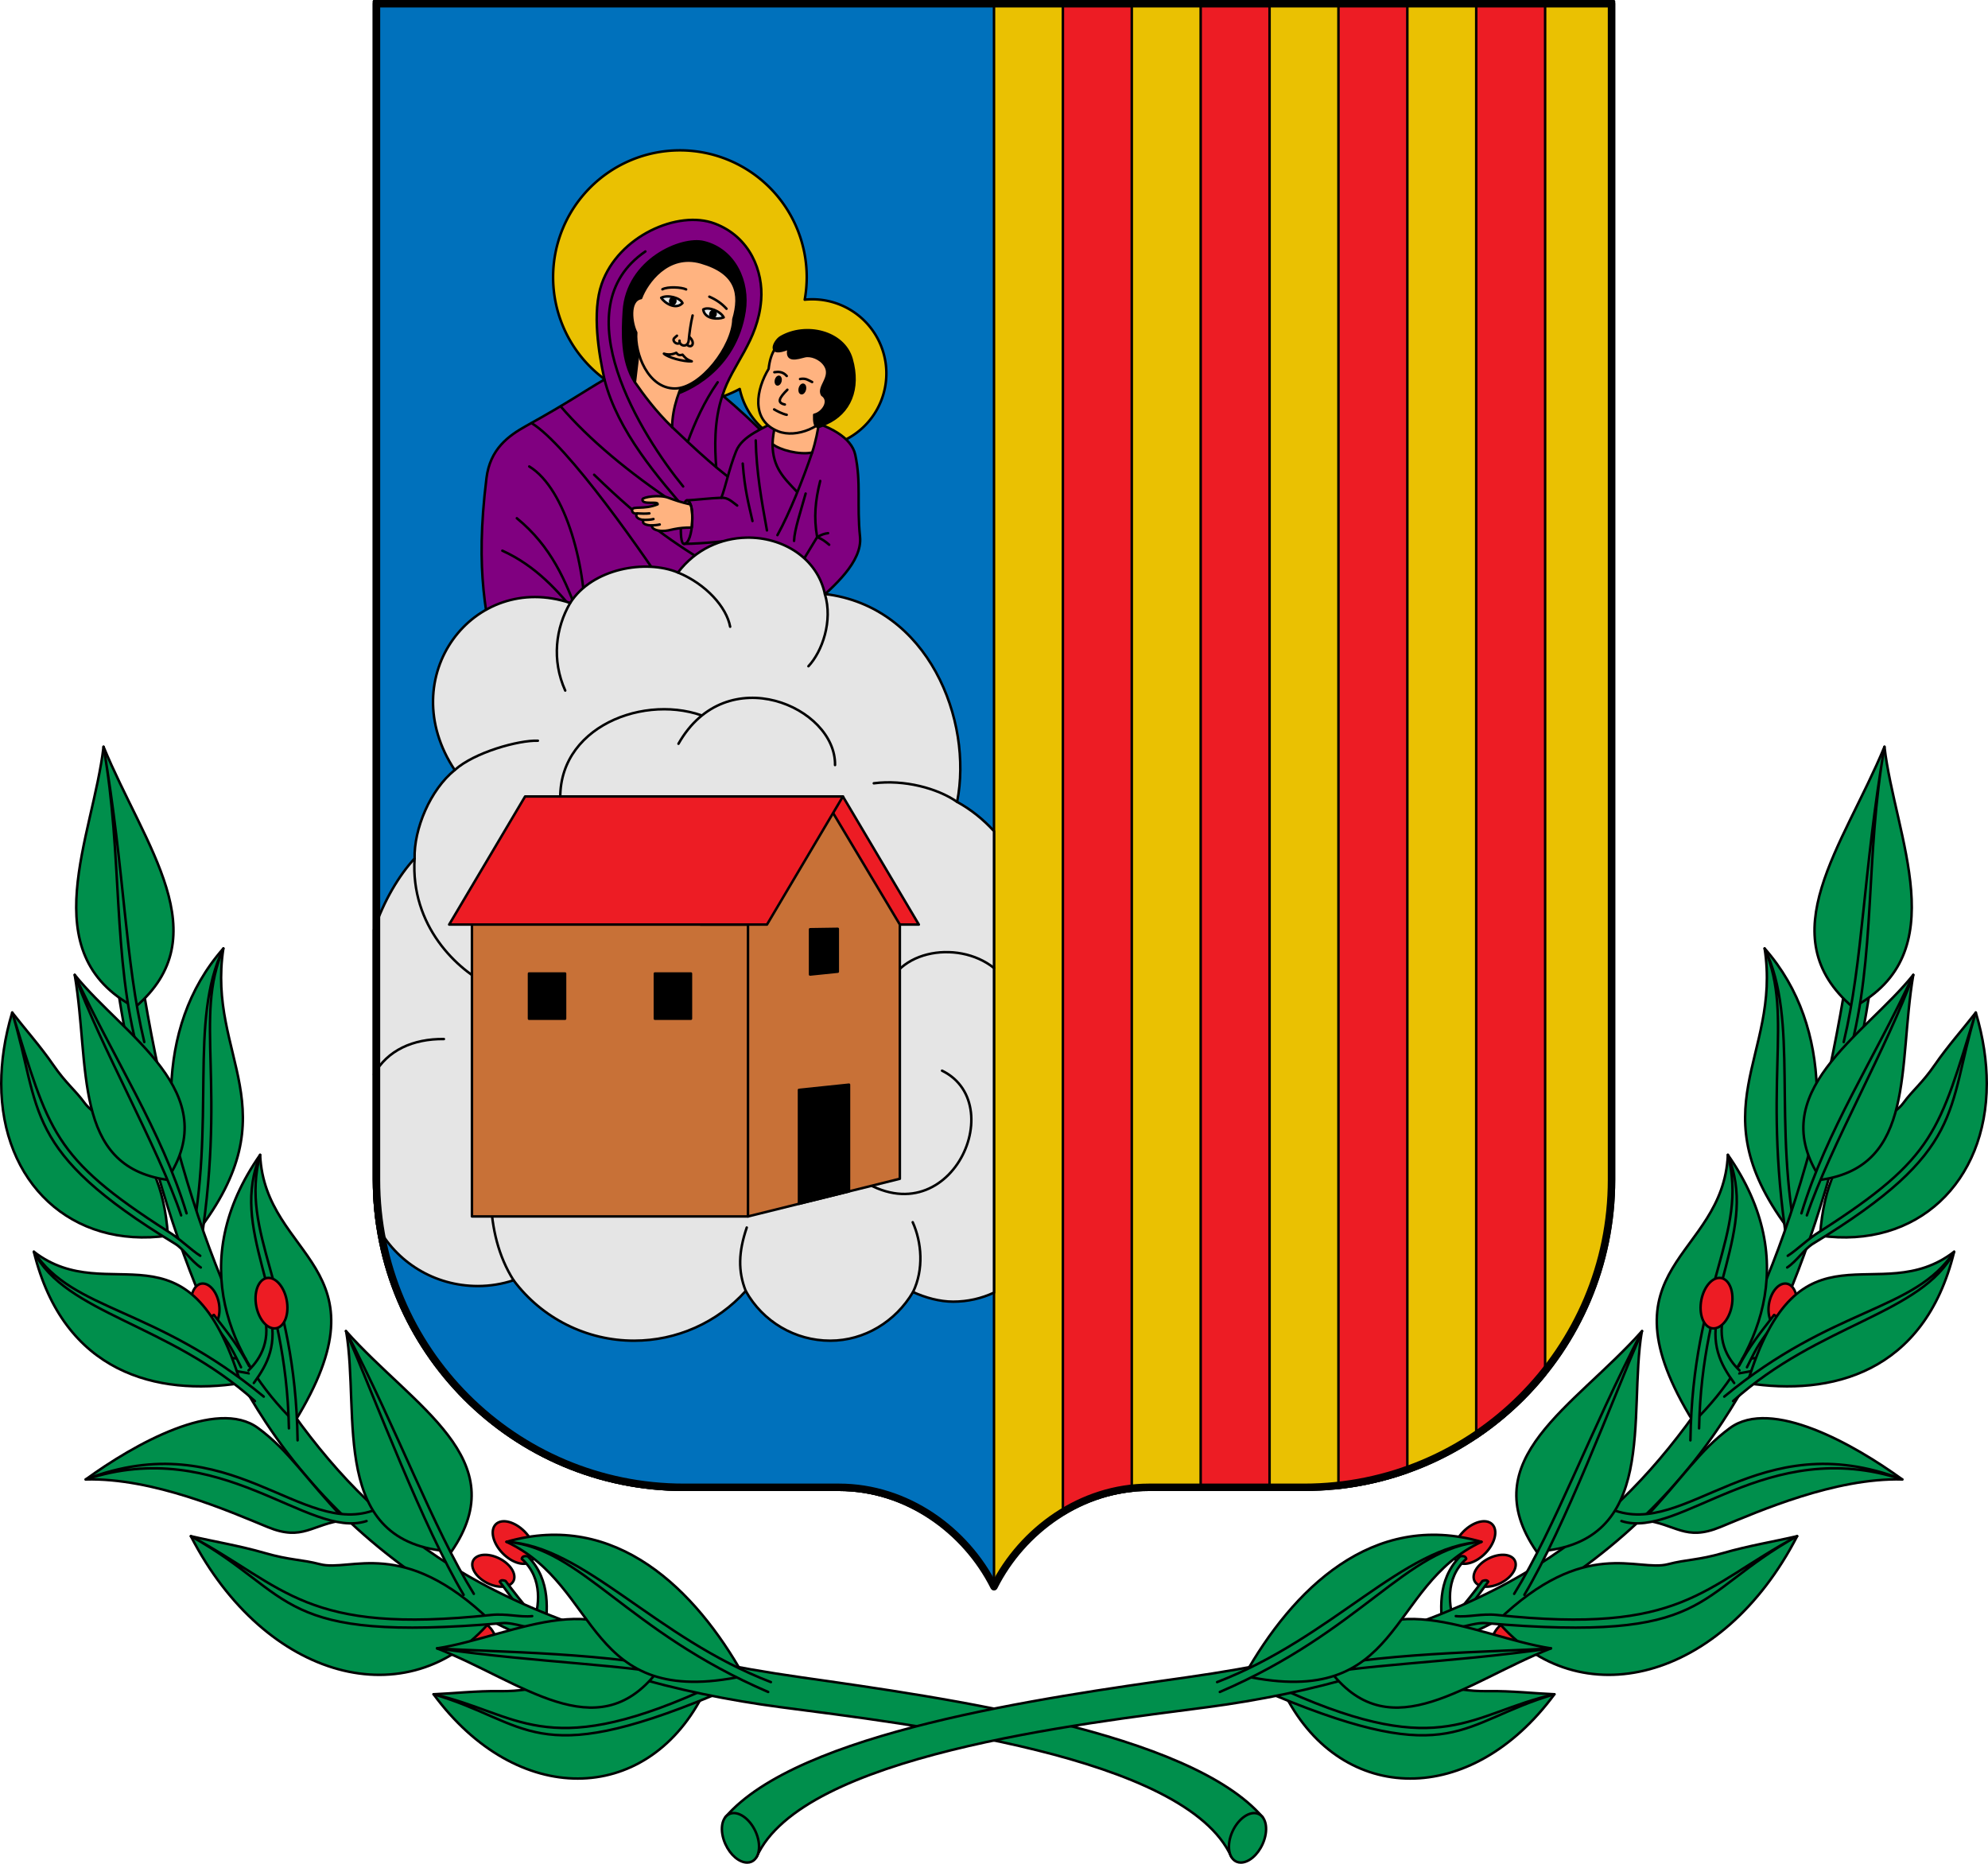 <?xml version="1.0" encoding="utf-8"?><!DOCTYPE svg PUBLIC "-//W3C//DTD SVG 1.1//EN" "http://www.w3.org/Graphics/SVG/1.1/DTD/svg11.dtd"><svg viewBox="0 0 800 750" xmlns="http://www.w3.org/2000/svg"><g stroke="#000" stroke-linecap="round" stroke-linejoin="round"><g><path d="m212.547 617.95c3.404 4.472 3.565 9.337.36 10.868-3.205 1.531-8.562-.853-11.966-5.324-3.404-4.472-3.565-9.338-.36-10.868s8.562.853 11.966 5.325z" fill="#ed1c24"/><path d="m209.967 627.293c8.922 8.029 6.804 19.637 4.729 25.991l4.382 4.595c1.24-9.247 2.841-21.917-6.66-31.593-1.551-.339-2.364.177-2.451 1.007z" fill="#008f4c" fill-rule="evenodd"/><path d="m193.796 654.728c9.954 6.802 17.534 5.039 23.546 1.779l5.548 3.208c-9.113 3.062-17.874 4.552-29.614-2.462-.66-1.398-.304-2.272.52-2.524z" fill="#008f4c" fill-rule="evenodd"/><path d="m188.604 663.227c5.289 2.035 10.101.891 10.747-2.555.646-3.446-3.118-7.889-8.407-9.924-5.289-2.035-10.101-.891-10.747 2.554-.646 3.446 3.118 7.889 8.407 9.925z" fill="#ed1c24"/><path d="m193.033 634.971c3.565 3.165 8.912 4.436 11.942 2.84 3.03-1.596 2.596-5.455-.97-8.62-3.565-3.165-8.912-4.436-11.942-2.84-3.03 1.596-2.595 5.455.97 8.62z" fill="#ed1c24"/><path d="m219.161 658.525c-6.638-6.528-12.383-14.248-18.058-22.061.485-.714 1.333-.667 2.341-.279 6.761 9.017 13.404 17.037 21.195 24.185z" fill="#008f4c" fill-rule="evenodd"/><path d="m174.471 681.771c7.948-.321 17.291-1.388 26.355-1.246 9.104.143 12.948-1.347 19.712-1.441 11.067-.152 27-18.563 61.929 3.694-22.846 43.473-74.317 44.654-107.995-1.008z" fill="#008f4c" fill-rule="evenodd"/><path d="m174.471 681.771c33.97 7.686 44.458 26.867 107.425-1.163 5.145-2.29 10.663-2.125 14.627-3.808l4.686 3.498c-4.339 1.706-10.677.449-14.539 2.05-72.028 29.861-73.847 10.698-112.2-.578z" fill="#008f4c" fill-rule="evenodd"/><path d="m89.891 381.657c-28.761 32.711-23.636 78.685-10.869 114.629 38.831-50.173 4.079-70.689 10.869-114.629z" fill="#008f4c" fill-rule="evenodd"/><path d="m89.891 381.657c-14.177 29.234-2.778 69.186-13.471 120.737l3.438 4.257c11.883-71.082-2.148-96.378 10.033-124.993z" fill="#008f4c" fill-rule="evenodd"/><path d="m42.414 360.503c9.294 84.691 30.484 160.178 64.506 211.79 45.344 68.788 122.652 103.538 207.311 114.698 50.799 6.697 162.952 19.216 181.304 60.242l12.604-15.937c-29.39-34.265-127.457-48.068-185.427-56.292-114.629-16.262-164.54-52.113-201.32-101.396-35.308-47.311-58.761-124.362-69.108-214.112z" fill="#008f4c" fill-rule="evenodd"/><path d="m54.318 405.367c33.969-28.809 3.896-64.804-12.656-104.867-4.156 36.206-28.655 83.073 12.656 104.867z" fill="#008f4c" fill-rule="evenodd"/><path d="m55.737 423.784c-10.644-38.924-6.286-79.133-14.075-123.284 8.605 50.493 8.577 86.317 16.404 118.828" fill="#008f4c" fill-rule="evenodd"/><path d="m495.929 737.072c-2.395 5.322-1.609 10.749 1.754 12.114.512.208 1.054.314 1.614.314 3.203 0 6.786-2.97 8.816-7.482 2.394-5.322 1.608-10.749-1.754-12.115-3.363-1.365-8.036 1.847-10.43 7.168z" fill="#008f4c" fill-rule="evenodd"/><path d="m4.909 407.444c4.926 6.376 11.262 13.466 16.476 21.036 5.237 7.604 8.678 9.903 12.727 15.435 6.625 9.052 30.58 11.392 33.469 53.323-39.072 5.45-67.08-21.547-67.08-61.158 0-8.963 1.393-18.582 4.409-28.636z" fill="#008f4c" fill-rule="evenodd"/><path d="m80.811 510.044c-3.902-2.581-6.835-7.407-10.419-9.586-61.992-37.682-53.443-53.269-65.483-93.014 14.864 47.776 16.056 58.242 62.48 87.96 4.839 2.904 9.527 7.646 13.191 9.931" fill="#008f4c" fill-rule="evenodd"/><path d="m67.122 474.737c-38.167-5.553-30.82-45.688-37.056-82.447 19.672 24.52 60.802 47.386 37.056 82.447z" fill="#008f4c" fill-rule="evenodd"/><path d="m75.081 488.249c-10.052-33.24-29.471-62.459-45.014-95.96 9.891 27.996 33.651 69.509 42.827 96.789" fill="#008f4c" fill-rule="evenodd"/><path d="m104.68 464.702c-30.163 43.126-12.137 82.072 13.852 107.529 39.225-63.536-11.931-65.338-13.852-107.529z" fill="#008f4c" fill-rule="evenodd"/><path d="m119.755 579.598c-.887-62.481-23.459-82.779-15.075-114.895-12.181 30.574 10.475 52.732 11.584 110.08" fill="#008f4c" fill-rule="evenodd"/><path d="m64.843 534.576c3.318 4.524 7.971 6.094 10.392 3.506 2.421-2.588 1.694-8.354-1.623-12.878-3.318-4.524-7.971-6.094-10.392-3.506-2.421 2.588-1.694 8.354 1.623 12.878z" fill="#ed1c24"/><path d="m100.234 552.643c-9.297-1.519-20.75-3.95-27.302-15.761.128-1.567.866-2.186 1.694-2.026 5.131 10.783 17.468 11.988 24.216 11.874" fill="#008f4c" fill-rule="evenodd"/><path d="m102.142 556.531c5.638-7.734 9.655-15.594 6.333-28.749-1.156-1.032-2.106-.949-2.591-.243h0c3.643 11.403-.96 19.176-5.878 23.917" fill="#008f4c" fill-rule="evenodd"/><path d="m115.62 525.098c.41 5.599-2.11 9.821-5.629 9.429-3.519-.392-6.704-5.249-7.114-10.848-.41-5.599 2.11-9.821 5.629-9.429 3.519.392 6.704 5.249 7.114 10.848z" fill="#ed1c24"/><path d="m87.024 521.062c2.008 4.297 1.664 9.728-.769 12.131-2.433 2.403-6.033.868-8.041-3.428-2.008-4.297-1.664-9.728.769-12.131s6.033-.868 8.041 3.428z" fill="#ed1c24"/><path d="m100.251 549.752c-4.353-8.184-8.281-12.97-14.159-20.617-.833.252-1.036 1.067-.958 2.134 6.721 9.026 7.247 9.47 11.86 18.925" fill="#008f4c" fill-rule="evenodd"/><path d="m13.624 503.699c12.003 49.145 49.904 58.058 83.205 52.888-20.805-68.335-52.648-29.338-83.205-52.888z" fill="#008f4c" fill-rule="evenodd"/><path d="m106.14 562.007c-44.081-36.402-76.492-34.127-92.516-58.308 12.796 25.074 54.35 28.845 88.964 60.108" fill="#008f4c" fill-rule="evenodd"/><path d="m138.825 611.665c-13.515 1.615-16.82 8.697-31.141 2.818-15.475-6.353-46.017-19.85-73.191-19.153 19.485-14.143 52.737-32.903 69.351-20.686 12.571 9.243 18.888 20.128 34.982 37.021z" fill="#008f4c" fill-rule="evenodd"/><path d="m147.51 612.076c-23.556 7.64-58.371-34.706-113.017-16.745 58.319-22.568 86.865 24.059 116.799 12.096" fill="#008f4c" fill-rule="evenodd"/><path d="m181.671 624.348c25.655-37.199-15.232-58.102-42.373-88.643 5.705 33.951-7.249 85.506 42.373 88.643z" fill="#008f4c" fill-rule="evenodd"/><path d="m186.574 641.771c-16.462-27.692-35-77.292-47.4-106.167 20.894 40.063 34.997 79.119 51.503 105.765" fill="#008f4c" fill-rule="evenodd"/><path d="m76.798 618.156c8.945 2.097 19.573 3.837 29.689 6.765 10.161 2.941 14.708 2.549 22.29 4.523 12.406 3.231 33.287-11.282 68.664 22.872-32.777 38.798-90.552 24.268-120.643-34.16z" fill="#008f4c" fill-rule="evenodd"/><path d="m218.821 655.448c-5.137.467-11.994-2.692-16.605-2.296-91.98 7.894-82.675-11.168-125.418-34.996 38.38 20.66 45.941 39.692 120.786 31.711 6.157-.657 11.86 1.017 16.575.459" fill="#008f4c" fill-rule="evenodd"/><path d="m264.185 673.102c-24.241 30.605-54.225 3.584-88.336-9.8 30.708-4.668 71.027-28.991 88.336 9.8z" fill="#008f4c" fill-rule="evenodd"/><path d="m279.63 673.056c-33.107-8.235-80.939-8.172-103.78-9.753 42.915 6.12 75.709 6.149 103.356 12.095" fill="#008f4c" fill-rule="evenodd"/><path d="m203.812 620.437c44.009-12.684 76.121 19.347 95.509 53.978-64.053 13.672-57.184-36.159-95.509-53.978z" fill="#008f4c" fill-rule="evenodd"/><path d="m309.13 680.856c-57.05-24.506-75.353-58.139-105.317-60.418 31.4 1.662 59.666 38.526 106.409 56.447" fill="#008f4c" fill-rule="evenodd"/></g><g><path d="m587.453 617.95c-3.404 4.472-3.565 9.337-.36 10.868 3.205 1.531 8.562-.853 11.966-5.324 3.404-4.472 3.565-9.338.36-10.868s-8.562.853-11.966 5.325z" fill="#ed1c24"/><path d="m590.033 627.293c-8.922 8.029-6.804 19.637-4.729 25.991l-4.382 4.595c-1.24-9.247-2.841-21.917 6.66-31.593 1.551-.339 2.364.177 2.451 1.007z" fill="#008f4c" fill-rule="evenodd"/><path d="m606.204 654.728c-9.954 6.802-17.534 5.039-23.546 1.779l-5.548 3.208c9.113 3.062 17.874 4.552 29.614-2.462.66-1.398.304-2.272-.52-2.524z" fill="#008f4c" fill-rule="evenodd"/><path d="m611.396 663.227c-5.289 2.035-10.101.891-10.747-2.555-.646-3.446 3.118-7.889 8.407-9.924 5.289-2.035 10.101-.891 10.747 2.554.646 3.446-3.118 7.889-8.407 9.925z" fill="#ed1c24"/><path d="m606.967 634.971c-3.565 3.165-8.912 4.436-11.942 2.84-3.03-1.596-2.596-5.455.97-8.62 3.565-3.165 8.912-4.436 11.942-2.84 3.03 1.596 2.595 5.455-.97 8.62z" fill="#ed1c24"/><path d="m580.839 658.525c6.638-6.528 12.383-14.248 18.058-22.061-.485-.714-1.333-.667-2.341-.279-6.761 9.017-13.404 17.037-21.195 24.185z" fill="#008f4c" fill-rule="evenodd"/><path d="m625.529 681.771c-7.948-.321-17.291-1.388-26.355-1.246-9.104.143-12.948-1.347-19.712-1.441-11.067-.152-27-18.563-61.929 3.694 22.846 43.473 74.317 44.654 107.995-1.008z" fill="#008f4c" fill-rule="evenodd"/><path d="m625.529 681.771c-33.97 7.686-44.458 26.867-107.425-1.163-5.145-2.29-10.663-2.125-14.627-3.808l-4.686 3.498c4.339 1.706 10.677.449 14.539 2.05 72.028 29.861 73.847 10.698 112.2-.578z" fill="#008f4c" fill-rule="evenodd"/><path d="m710.109 381.657c28.761 32.711 23.636 78.685 10.869 114.629-38.831-50.173-4.079-70.689-10.869-114.629z" fill="#008f4c" fill-rule="evenodd"/><path d="m710.109 381.657c14.177 29.234 2.778 69.186 13.471 120.737l-3.438 4.257c-11.883-71.082 2.148-96.378-10.033-124.993z" fill="#008f4c" fill-rule="evenodd"/><path d="m757.586 360.503c-9.294 84.691-30.484 160.178-64.506 211.79-45.344 68.788-122.652 103.538-207.311 114.698-50.799 6.697-162.952 19.216-181.304 60.242l-12.604-15.937c29.39-34.265 127.457-48.068 185.427-56.292 114.629-16.262 164.54-52.113 201.32-101.396 35.308-47.311 58.761-124.362 69.108-214.112z" fill="#008f4c" fill-rule="evenodd"/><path d="m745.682 405.367c-33.969-28.809-3.896-64.804 12.656-104.867 4.156 36.206 28.655 83.073-12.656 104.867z" fill="#008f4c" fill-rule="evenodd"/><path d="m744.263 423.784c10.644-38.924 6.286-79.133 14.075-123.284-8.605 50.493-8.577 86.317-16.404 118.828" fill="#008f4c" fill-rule="evenodd"/><path d="m304.071 737.072c2.395 5.322 1.609 10.749-1.754 12.114-.512.208-1.054.314-1.614.314-3.203 0-6.786-2.97-8.816-7.482-2.394-5.322-1.608-10.749 1.754-12.115 3.363-1.365 8.036 1.847 10.43 7.168z" fill="#008f4c" fill-rule="evenodd"/><path d="m795.091 407.444c-4.926 6.376-11.262 13.466-16.476 21.036-5.237 7.604-8.678 9.903-12.727 15.435-6.625 9.052-30.58 11.392-33.469 53.323 39.072 5.45 67.08-21.547 67.08-61.158 0-8.963-1.393-18.582-4.409-28.636z" fill="#008f4c" fill-rule="evenodd"/><path d="m719.189 510.044c3.902-2.581 6.835-7.407 10.419-9.586 61.992-37.682 53.443-53.269 65.483-93.014-14.864 47.776-16.056 58.242-62.48 87.96-4.839 2.904-9.527 7.646-13.191 9.931" fill="#008f4c" fill-rule="evenodd"/><path d="m732.878 474.737c38.167-5.553 30.82-45.688 37.056-82.447-19.672 24.52-60.802 47.386-37.056 82.447z" fill="#008f4c" fill-rule="evenodd"/><path d="m724.919 488.249c10.052-33.24 29.471-62.459 45.014-95.96-9.891 27.996-33.651 69.509-42.827 96.789" fill="#008f4c" fill-rule="evenodd"/><path d="m695.32 464.702c30.163 43.126 12.137 82.072-13.852 107.529-39.225-63.536 11.931-65.338 13.852-107.529z" fill="#008f4c" fill-rule="evenodd"/><path d="m680.245 579.598c.887-62.481 23.459-82.779 15.075-114.895 12.181 30.574-10.475 52.732-11.584 110.08" fill="#008f4c" fill-rule="evenodd"/><path d="m735.157 534.576c-3.318 4.524-7.971 6.094-10.392 3.506-2.421-2.588-1.694-8.354 1.623-12.878 3.318-4.524 7.971-6.094 10.392-3.506 2.421 2.588 1.694 8.354-1.623 12.878z" fill="#ed1c24"/><path d="m699.766 552.643c9.297-1.519 20.75-3.95 27.302-15.761-.128-1.567-.866-2.186-1.694-2.026-5.131 10.783-17.469 11.988-24.216 11.874" fill="#008f4c" fill-rule="evenodd"/><path d="m697.858 556.531c-5.638-7.734-9.655-15.594-6.333-28.749 1.156-1.032 2.106-.949 2.591-.243h-0c-3.643 11.403.96 19.176 5.878 23.917" fill="#008f4c" fill-rule="evenodd"/><path d="m684.38 525.098c-.41 5.599 2.11 9.821 5.629 9.429 3.519-.392 6.704-5.249 7.114-10.848.41-5.599-2.11-9.821-5.629-9.429-3.519.392-6.704 5.249-7.114 10.848z" fill="#ed1c24"/><path d="m712.976 521.062c-2.008 4.297-1.664 9.728.769 12.131 2.433 2.403 6.033.868 8.041-3.428 2.008-4.297 1.664-9.728-.769-12.131s-6.033-.868-8.041 3.428z" fill="#ed1c24"/><path d="m699.749 549.752c4.353-8.184 8.281-12.97 14.159-20.617.833.252 1.036 1.067.958 2.134-6.721 9.026-7.247 9.47-11.86 18.925" fill="#008f4c" fill-rule="evenodd"/><path d="m786.376 503.699c-12.003 49.145-49.904 58.058-83.205 52.888 20.805-68.335 52.648-29.338 83.205-52.888z" fill="#008f4c" fill-rule="evenodd"/><path d="m693.861 562.007c44.081-36.402 76.492-34.127 92.516-58.308-12.796 25.074-54.35 28.845-88.964 60.108" fill="#008f4c" fill-rule="evenodd"/><path d="m661.175 611.665c13.515 1.615 16.82 8.697 31.141 2.818 15.475-6.353 46.017-19.85 73.191-19.153-19.485-14.143-52.737-32.903-69.351-20.686-12.571 9.243-18.888 20.128-34.982 37.021z" fill="#008f4c" fill-rule="evenodd"/><path d="m652.49 612.076c23.556 7.64 58.371-34.706 113.017-16.745-58.319-22.568-86.865 24.059-116.799 12.096" fill="#008f4c" fill-rule="evenodd"/><path d="m618.329 624.348c-25.655-37.199 15.232-58.102 42.373-88.643-5.705 33.951 7.249 85.506-42.373 88.643z" fill="#008f4c" fill-rule="evenodd"/><path d="m613.426 641.771c16.462-27.692 35-77.292 47.4-106.167-20.894 40.063-34.997 79.119-51.503 105.765" fill="#008f4c" fill-rule="evenodd"/><path d="m723.202 618.156c-8.945 2.097-19.573 3.837-29.689 6.765-10.161 2.941-14.708 2.549-22.29 4.523-12.406 3.231-33.287-11.282-68.664 22.872 32.777 38.798 90.552 24.268 120.643-34.16z" fill="#008f4c" fill-rule="evenodd"/><path d="m581.179 655.448c5.137.467 11.994-2.692 16.605-2.296 91.98 7.894 82.675-11.168 125.418-34.996-38.38 20.66-45.941 39.692-120.786 31.711-6.157-.657-11.86 1.017-16.575.459" fill="#008f4c" fill-rule="evenodd"/><path d="m535.815 673.102c24.241 30.605 54.225 3.584 88.336-9.8-30.708-4.668-71.027-28.991-88.336 9.8z" fill="#008f4c" fill-rule="evenodd"/><path d="m520.37 673.056c33.107-8.235 80.939-8.172 103.78-9.753-42.915 6.12-75.709 6.149-103.356 12.095" fill="#008f4c" fill-rule="evenodd"/><path d="m596.188 620.437c-44.009-12.684-76.121 19.347-95.509 53.978 64.053 13.672 57.184-36.159 95.509-53.978z" fill="#008f4c" fill-rule="evenodd"/><path d="m490.87 680.856c57.05-24.506 75.353-58.139 105.317-60.418-31.4 1.662-59.666 38.526-106.409 56.447" fill="#008f4c" fill-rule="evenodd"/></g></g><g stroke="#000" stroke-linecap="round" stroke-linejoin="round"><path d="m150.5.5v474.25c0 68.898 55.852 124.75 124.75 124.75h62.375c27.289 0 50.92 17.163 62.375 40 11.455-22.837 35.086-40 62.375-40h62.375c68.898 0 124.75-55.852 124.75-124.75v-474.25z" fill="#eac102"/><path d="m594.056.5v577.988c10.471-7.009 19.817-15.563 27.722-25.334v-552.654z" fill="#ed1c24"/><path d="m538.611.5v598.229c9.613-1.063 18.894-3.217 27.722-6.338v-591.891z" fill="#ed1c24"/><path d="m510.889 599.5v-599h-27.722v599z" fill="#ed1c24"/><path d="m427.722.5v608.873c8.316-5.05 17.707-8.416 27.722-9.492v-599.381z" fill="#ed1c24"/><path d="m150.5.5v474.25c0 68.898 55.852 124.75 124.75 124.75h62.375c27.289 0 50.92 17.163 62.375 40v-639z" fill="#0071bc"/></g><g stroke="#000" stroke-linecap="round" stroke-linejoin="round"><g><path d="m273.343 60.5a51.029 51.029 0 0 0 -50.764 51.029 51.029 51.029 0 0 0 51.029 51.029 51.029 51.029 0 0 0 24.074-6.037 29.834 29.834 0 0 0 29.17 23.58 29.834 29.834 0 0 0 29.834-29.832 29.834 29.834 0 0 0 -29.834-29.834 29.834 29.834 0 0 0 -3.027.154 51.029 51.029 0 0 0 .812-9.061 51.029 51.029 0 0 0 -51.029-51.029 51.029 51.029 0 0 0 -.266 0z" fill="#eac102"/><path d="m331.296 261.863-8.332-67.768c-6.851-11.665-19.561-24.441-32.218-34.995 3.894-12.531 14.247-21.664 15.553-38.328.906-11.56-4.453-25.445-18.68-30.812-14.773-5.573-38.746 5.044-45.475 24.252-3.989 11.387-1.207 28.039 1.108 38.5-8.46 4.9-13.992 8.972-31.384 18.608-7.354 4.075-14.674 9.416-16.109 21.108-4.734 38.572.102 55.267 4.444 77.767z" fill="#800080" fill-rule="evenodd"/><path d="m269.639 159.378c6.761-1.716 26.317-10.354 29.996-34.162 1.789-11.576-3.785-24.661-16.387-27.774-8.995-2.222-30.919 7.116-32.218 27.774-.54 8.587-.967 20.098 4.467 28.601z" fill-rule="evenodd"/><path d="m277.137 149.38c-3.795 7.184-6.557 14.575-6.666 22.497-6.835-6.673-11.48-13.075-14.974-18.059l2.198-18.602z" fill="#ffb380" fill-rule="evenodd"/><path d="m282.137 105.636c-13.437-3.885-21.941 8.275-24.163 14.303-5.171.923-3.828 10.385-1.944 13.887-.619 8.313 4.709 22.497 15.553 22.497 10.255 0 23.28-16.895 23.54-27.849 3.027-10.324 1.289-18.71-12.986-22.838z" fill="#ffb380" fill-rule="evenodd"/><path d="m243.254 152.712c5.32 20.909 21.554 39.475 34.717 54.714" fill="none"/><path d="m270.472 171.876c9.287 8.786 18.673 17.857 31.94 26.941" fill="none"/><path d="m259.711 101.185c-33.719 23.009-1.343 74.316 15.204 94.576" fill="none"/><path d="m290.747 159.1c-3.57 10.296-3.057 21.657-2.549 28.82" fill="none"/><path d="m288.803 153.823c-5.424 7.777-9.156 16.142-12.009 23.919" fill="none"/><path d="m212.98 187.707c14.901 9.075 23.276 41.423 22.497 65.546" fill="none"/><path d="m207.981 208.538c13.931 11.372 19.8 25.432 24.996 39.717-8.369-10.522-17.347-20.523-30.829-26.663" fill="none"/><path d="m213.944 170.291c14.303 8.599 45.326 52.874 59.028 74.075" fill="none"/><path d="m225.69 163.609c11.375 13.259 27.393 26.578 46.17 39.096" fill="none"/><path d="m239.087 191.04c20.682 20.047 31.129 26.714 49.16 38.05" fill="none"/><path d="m323.014 168.55c10.626 2.698 19.621 7.388 21.148 14.418 2.425 11.165.588 20.012 1.923 33.001 1.048 10.2-10.834 20.206-18.264 26.914l-46.462-.961 19.226-24.991c-8.424.712-16.767 1.825-25.314 1.922-2.453.028-1.021-17.394 1.089-17.502 4.063-.208 9.171-.881 13.926-1.051 1.673-4.333 3.066-11.476 5.904-18.657 2.566-6.49 11.151-9.141 16.892-12.772z" fill="#800080"/><path d="m311.832 171.406c-.431 2.285-.882 4.622-.946 7.274 2.716 2.326 10.742 4.48 15.931 3.419 1.459-4.421 2.304-8.869 2.91-12.875z" fill="#ffb380" fill-rule="evenodd"/><path d="m330.063 193.541c-1.99 7.903-2.636 14.69-1.23 22.593l-9.023 14.894" fill="none"/><path d="m313.124 173.551c-11.311-4.513-8.665-17.112-3.814-25.123 1.392-13.177 10.616-14.8 20.376-11.502 11.588 3.915 10.848 16.338 5.543 27.335-3.638 7.54-14.73 12.233-22.105 9.291z" fill="#ffb380"/><path d="m342.683 144.428c3.484 12.172-.801 21.791-10.158 25.976-3.584 2.087-5.038 2.295-4.877-3.489 3.465-.73 6.719-5.691 3.199-7.988-1.976-3.243 4.239-7.15 1.155-11.899-1.921-2.958-5.806-4.256-8.166-3.671-2.853.707-7.849 2.5-6.435-3.172-9.079 3.802-5.837-2.994-3.23-4.519 10.068-5.889 25.357-2.263 28.513 8.763z"/><path d="m316.845 156.828c-3.232 3.231-4.382 5.254-1.007 5.947" fill="none"/><path d="m311.532 164.745c1.163.686 3.341 1.814 5.044 2.171" fill="none"/><path d="m311.612 149.783c1.585-.237 3.369-.313 4.981 1.518" fill="none"/><path d="m321.96 152.526c2.303-.494 3.434.546 4.858 1.202" fill="none"/><path d="m312.78 154.679c-.495-.123-.727-.903-.518-1.742.209-.839.78-1.419 1.275-1.295.495.123.727.903.518 1.742s-.78 1.419-1.275 1.295z" fill-rule="evenodd"/><path d="m322.45 158.212c-.559-.139-.824-1.008-.592-1.939.231-.932.874-1.574 1.433-1.435.559.139.824 1.008.592 1.939-.232.932-.874 1.574-1.433 1.435z" fill-rule="evenodd"/><path d="m326.817 182.098c-3.631 10.705-9.084 24.405-13.967 33.242" fill="none"/><path d="m310.886 178.68c.021 9.5 4.641 13.745 9.821 19.203" fill="none"/><path d="m290.285 200.299c2.755-.107 4.213 1.581 6.366 3.127" fill="none"/><path d="m333.231 214.55c-1.315.131-2.765.615-4.398 1.584 2.039.767 3.47 1.899 4.835 3.071" fill="none"/><path d="m324.199 198.61c-1.947 7.105-4.515 14.552-4.656 19.058" fill="none"/><path d="m304.121 177.225c.251 12.576 2.363 24.407 4.51 36.224" fill="none"/><path d="m298.883 186.536c.834 10.701 2.316 15.961 3.928 23.131" fill="none"/><path d="m258.557 200.889c-.478 2.534 6.472.573 6.09 2.051-5.675 2.28-10.029.523-10.262 2.232-.164 1.199 1.042 1.655 2.045 1.423-.999.961-.059 2.399 2.568 2.631-.995 1.54 1.192 2.186 3.321 2.208-.143 1.42 1.977 2.188 4.138 2.213 1.945.022 3.049-.357 4.734-.705 2.39-.493 4.347-.66 7.173-.647-.014.311.739-6.685-.479-9.299-3.86-.862-6.617-1.831-8.893-2.687-3.685-1.386-10.277-.26-10.435.578z" fill="#ffb380"/><path d="m256.427 206.599c1.079.051 3.723.176 4.898-.013" fill="none"/><path d="m258.996 209.23c.819.019 2.965-.068 3.963-.365" fill="none"/><path d="m262.317 211.438c1.039-.087 2.233-.141 3.158-.377" fill="none"/><path d="m276.359 201.351c3.448-.223 2.808 17.497-1.089 17.502" fill="none"/><path d="m292.354 124.242c-1.89-2.082-4.124-3.647-6.904-4.852" fill="none"/><path d="m276.102 116.454c-1.804-.887-7.322-1.223-9.54-.041" fill="none"/><path d="m291.228 127.715c-2.343.947-7.693.727-8.243-3.177 2.051-1.267 6.947.634 8.243 3.177z" fill="#e5e5e5"/><path d="m285.89 126.111c-.179.673.132 1.339.694 1.488.562.149 1.163-.276 1.341-.949.179-.673-.132-1.339-.694-1.488-.562-.149-1.163.276-1.341.949z"/><path d="m266.077 119.831c1.372 2.12 5.876 5.01 8.574 2.132-.948-2.214-6.049-3.469-8.574-2.132z" fill="#e5e5e5"/><path d="m271.757 121.429c-.179.673-.779 1.098-1.341.949-.562-.149-.873-.815-.694-1.488.179-.673.779-1.098 1.341-.949s.873.815.694 1.488z"/><path d="m274.654 142.723c.848.904 1.324 1.858 3.722 2.684-3.448.171-9.607-1.575-11.211-3.098 1.456.46 3.133.495 4.983-.343.511.722 1.189 1.204 2.506.757z" fill="none"/><path d="m278.714 126.95c-.783 3.22-1.266 6.84-1.557 9.961-.3 3.224-3.91 2.357-3.703.174" fill="none"/><path d="m277.478 135.648c2.394 2.168 1.079 4.61-.792 3.283" fill="none"/><path d="m273.428 138.093c-.765.406-1.68.056-2.153-.657-.743-1.123.411-1.633 1.143-2.345" fill="none"/></g><g><path d="m300.318 216.346c-10.035.216-20.327 4.58-27.498 14.037-12.831-5.354-34.464-1.76-43.367 12.252-38.806-13.007-71.416 29.696-46.462 67.226-9.881 7.987-16.444 23.683-16.149 35.598-6.25 6.741-12.4 17.07-16.342 28.715v100.576c0 6.35.477 12.588 1.393 18.684 7.603 14.398 22.84 24.07 40.408 24.07 4.881 0 9.731-.784 14.363-2.322 11.417 15.303 29.389 24.318 48.482 24.318 17.143-0 33.48-7.274 44.951-20.014 6.856 12.352 19.871 20.014 33.998 20.014 13.771-0 26.328-7.71 33.318-19.576 5.025 2.267 10.66 3.865 16.173 3.865 5.867-0 11.426-1.308 16.414-3.635v-185.707c-4.282-4.675-9.209-8.683-14.844-11.762 6.505-32.769-11.551-78.673-53.216-83.653-3.028-14.45-16.955-23.002-31.622-22.687z" fill="#e5e5e5"/><path d="m182.992 309.861c7.914-7.136 25.741-12.061 33.455-11.792" fill="none"/><path d="m229.454 242.635c-5.846 9.969-7.529 22.966-1.997 35.248" fill="none"/><path d="m272.82 230.383c11.392 4.685 19.565 14.011 21.005 21.809" fill="none"/><path d="m331.94 239.032c3.302 10.878-1.098 23.164-6.614 29.064" fill="none"/><path d="m385.156 322.686c-7.95-5.524-21.302-9.053-33.527-7.49" fill="none"/><path d="m225.928 326.818c-5.046-32.521 31.158-47.756 56.354-38.961" fill="none"/><path d="m273.027 299.292c19.318-34.175 63.392-14.778 63.004 8.564" fill="none"/><path d="m166.842 345.458c-1.713 27.067 17.064 45.016 30.822 51.462" fill="none"/><path d="m206.664 515.182c-6.13-9.683-8.751-20.87-9.18-32.996" fill="none"/><path d="m300.098 519.486c-3.174-7.989-2.921-15.73.408-25.52" fill="none"/><path d="m367.413 519.924c4.424-9.15 3.505-20.031-.125-28.1" fill="none"/><path d="m150.5 432.387c5.314-9.722 15.699-14.419 28.133-14.273" fill="none"/><path d="m379.088 430.844c28.883 14.133.334 72.757-38.247 39.601" fill="none"/><path d="m355.757 402.863c2.114-20.5 29.521-25.163 44.243-13.324" fill="none"/></g><g fill-rule="evenodd"><path d="m189.916 368.253h111.092l3.532 60.623-3.532 60.623h-111.092z" fill="#c87137"/><path d="m339.198 320.5h-87.838l30.552 51.542h87.838z" fill="#ed1c24"/><path d="m362.112 372.042-28.452-47.551-32.653 47.551v117.458l20.518-5.089 20.129-4.992 20.458-5.074z" fill="#c87137"/><path d="m211.302 320.5h127.895l-30.552 51.542h-127.895z" fill="#ed1c24"/><path d="m212.876 391.745h14.512v18.187h-14.512z"/><path d="m263.534 391.745h14.512v18.187h-14.512z"/><path d="m321.525 438.57 20.129-2.096v42.945l-20.129 4.992z"/><path d="m325.981 373.937 11.158-.17v17.235l-11.158 1.146z"/></g></g><path d="m151.5 1.5v473.25c0 68.35 55.4 123.75 123.75 123.75h62.375c27.18 0 50.966 17.254 62.375 40 11.409-22.746 35.195-40 62.375-40h62.375c68.35 0 123.75-55.4 123.75-123.75v-473.25z" fill="none" stroke="#000" stroke-linecap="round" stroke-linejoin="round" stroke-width="3"/></svg>